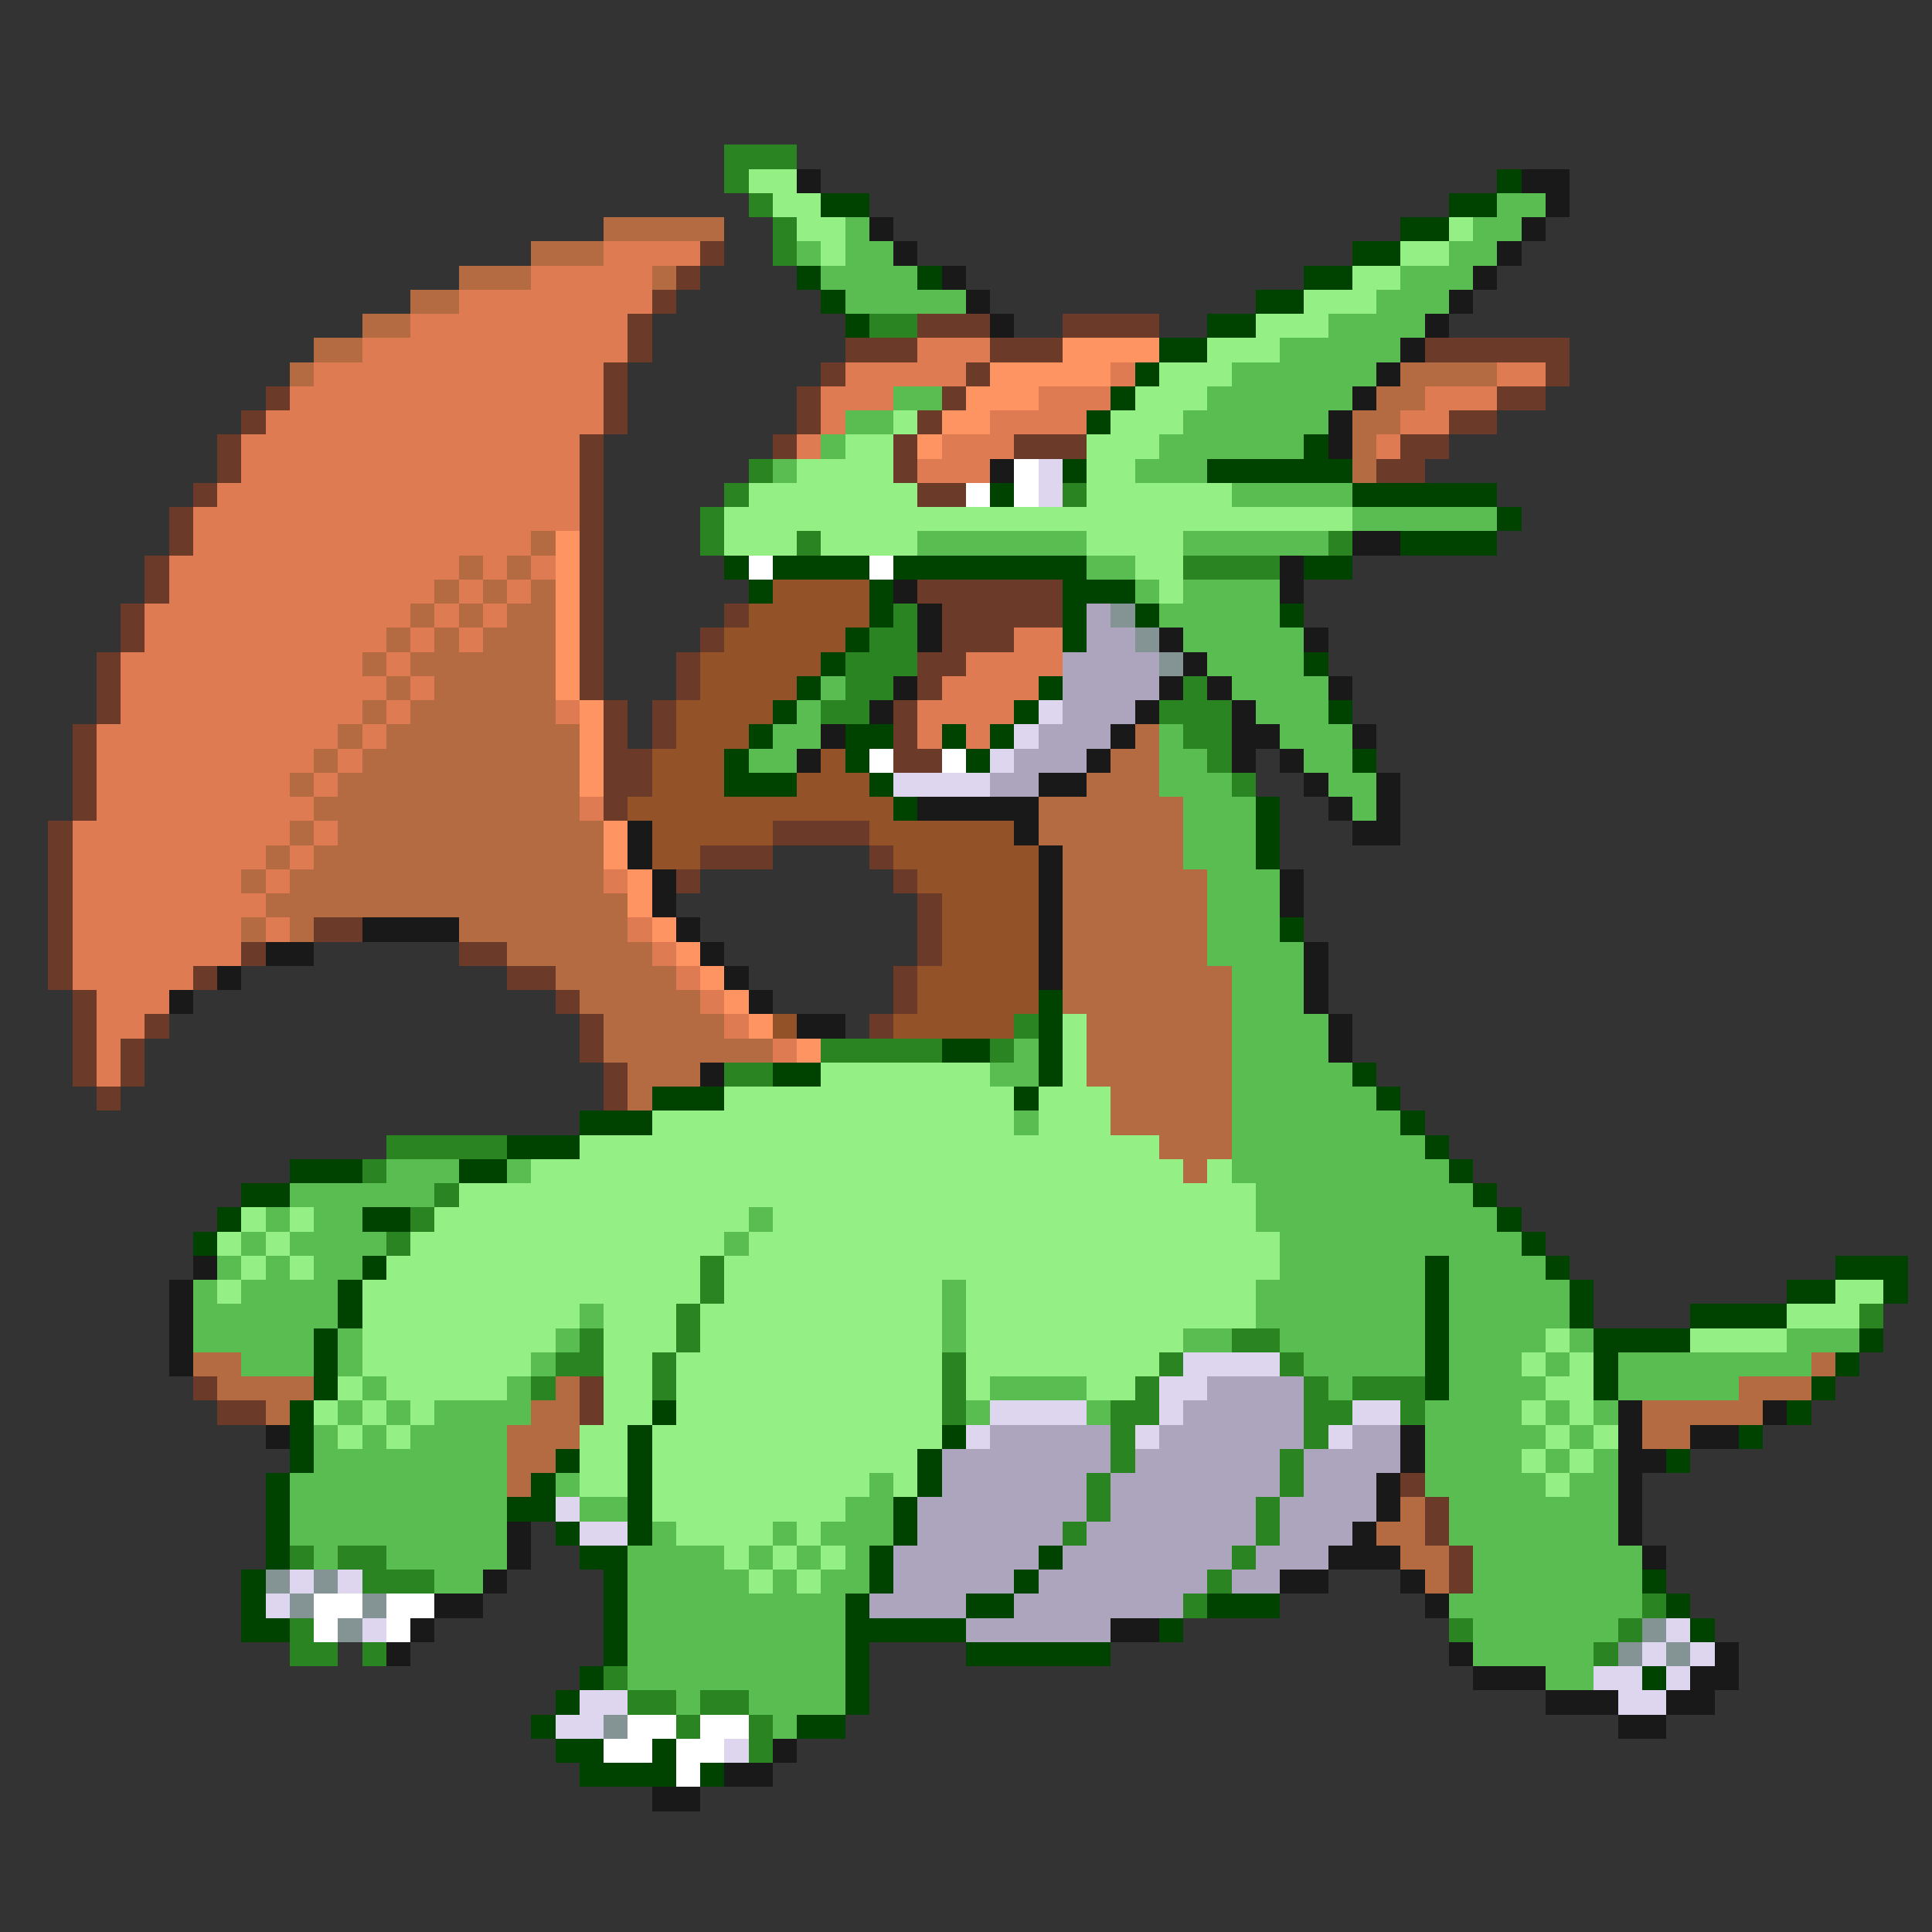 <svg xmlns="http://www.w3.org/2000/svg" viewBox="0 -0.5 80 80" shape-rendering="crispEdges">
<rect x="0" y="-0.5" width="80" height="80" fill="#333333" stroke="none"/>
<path stroke="#298421" d="M30 6h3M30 7h1M31 8h1M32 9h1M32 10h1M36 13h2M31 19h1M30 20h1M44 20h1M29 21h1M29 22h1M33 22h1M55 22h1M49 23h4M37 25h1M36 26h2M35 27h3M35 28h2M49 28h1M34 29h2M48 29h3M49 30h2M50 31h1M51 32h1M42 42h1M34 43h5M41 43h1M30 44h2M16 47h5M15 48h1M18 49h1M17 50h1M16 51h1M29 52h1M29 53h1M28 54h1M77 54h1M24 55h1M28 55h1M51 55h2M23 56h2M27 56h1M39 56h1M48 56h1M53 56h1M22 57h1M27 57h1M39 57h1M47 57h1M54 57h1M56 57h3M39 58h1M46 58h2M54 58h2M58 58h1M46 59h1M54 59h1M46 60h1M53 60h1M45 61h1M53 61h1M45 62h1M52 62h1M44 63h1M52 63h1M12 64h1M14 64h2M51 64h1M15 65h3M50 65h1M49 66h1M68 66h1M12 67h1M60 67h1M67 67h1M12 68h2M15 68h1M66 68h1M25 69h1M26 70h2M29 70h2M28 71h1M31 71h1M31 72h1" />
<path stroke="#94ef84" d="M31 7h2M32 8h2M33 9h2M60 9h1M34 10h1M58 10h2M56 11h2M54 12h3M52 13h3M50 14h3M48 15h3M47 16h3M37 17h1M46 17h3M35 18h2M45 18h3M33 19h4M45 19h2M31 20h7M45 20h6M30 21h26M30 22h3M34 22h4M45 22h4M47 23h2M48 24h1M44 42h1M44 43h1M34 44h7M44 44h1M30 45h12M43 45h3M27 46h15M43 46h3M24 47h24M22 48h27M50 48h1M19 49h33M10 50h1M12 50h1M18 50h13M32 50h20M9 51h1M11 51h1M17 51h13M31 51h22M10 52h1M12 52h1M16 52h13M30 52h23M9 53h1M15 53h14M30 53h9M40 53h12M76 53h2M15 54h9M25 54h3M29 54h10M40 54h12M74 54h3M15 55h8M25 55h3M29 55h10M40 55h9M64 55h1M70 55h4M15 56h7M25 56h2M28 56h11M40 56h8M63 56h1M65 56h1M14 57h1M16 57h5M25 57h2M28 57h11M40 57h1M45 57h2M64 57h2M13 58h1M15 58h1M17 58h1M25 58h2M28 58h11M63 58h1M65 58h1M14 59h1M16 59h1M24 59h2M27 59h12M64 59h1M66 59h1M24 60h2M27 60h11M63 60h1M65 60h1M24 61h2M27 61h9M37 61h1M64 61h1M27 62h8M28 63h4M33 63h1M30 64h1M32 64h1M34 64h1M31 65h1M33 65h1" />
<path stroke="#191919" d="M33 7h1M63 7h2M64 8h1M36 9h1M63 9h1M37 10h1M62 10h1M39 11h1M61 11h1M40 12h1M60 12h1M41 13h1M59 13h1M58 14h1M57 15h1M56 16h1M55 17h1M55 18h1M41 19h1M56 22h2M53 23h1M37 24h1M53 24h1M38 25h1M38 26h1M48 26h1M54 26h1M49 27h1M37 28h1M48 28h1M50 28h1M55 28h1M36 29h1M47 29h1M51 29h1M34 30h1M46 30h1M51 30h2M56 30h1M33 31h1M45 31h1M51 31h1M53 31h1M43 32h2M54 32h1M57 32h1M38 33h5M55 33h1M57 33h1M26 34h1M42 34h1M56 34h2M26 35h1M43 35h1M27 36h1M43 36h1M53 36h1M27 37h1M43 37h1M53 37h1M15 38h4M28 38h1M43 38h1M11 39h2M29 39h1M43 39h1M54 39h1M9 40h1M30 40h1M43 40h1M54 40h1M7 41h1M31 41h1M54 41h1M33 42h2M55 42h1M55 43h1M29 44h1M8 52h1M7 53h1M7 54h1M7 55h1M7 56h1M67 58h1M73 58h1M11 59h1M58 59h1M67 59h1M70 59h2M58 60h1M67 60h2M57 61h1M67 61h1M57 62h1M67 62h1M21 63h1M56 63h1M67 63h1M21 64h1M55 64h3M68 64h1M20 65h1M53 65h2M58 65h1M18 66h2M59 66h1M17 67h1M46 67h2M16 68h1M60 68h1M71 68h1M61 69h3M70 69h2M64 70h3M69 70h2M67 71h2M32 72h1M30 73h2M27 74h2" />
<path stroke="#004200" d="M62 7h1M34 8h2M60 8h2M58 9h2M56 10h2M33 11h1M38 11h1M54 11h2M34 12h1M52 12h2M35 13h1M50 13h2M48 14h2M47 15h1M46 16h1M45 17h1M54 18h1M44 19h1M50 19h6M41 20h1M56 20h6M62 21h1M58 22h4M30 23h1M32 23h4M37 23h8M54 23h2M31 24h1M36 24h1M44 24h3M36 25h1M44 25h1M47 25h1M53 25h1M35 26h1M44 26h1M34 27h1M54 27h1M33 28h1M43 28h1M32 29h1M42 29h1M55 29h1M31 30h1M35 30h2M39 30h1M41 30h1M30 31h1M35 31h1M40 31h1M56 31h1M30 32h3M36 32h1M37 33h1M52 33h1M52 34h1M52 35h1M53 38h1M43 41h1M43 42h1M39 43h2M43 43h1M32 44h2M43 44h1M56 44h1M27 45h3M42 45h1M57 45h1M24 46h3M58 46h1M21 47h3M59 47h1M12 48h3M19 48h2M60 48h1M10 49h2M61 49h1M9 50h1M15 50h2M62 50h1M8 51h1M63 51h1M15 52h1M59 52h1M64 52h1M76 52h3M14 53h1M59 53h1M65 53h1M74 53h2M78 53h1M14 54h1M59 54h1M65 54h1M70 54h4M13 55h1M59 55h1M66 55h4M77 55h1M13 56h1M59 56h1M66 56h1M76 56h1M13 57h1M59 57h1M66 57h1M75 57h1M12 58h1M27 58h1M74 58h1M12 59h1M26 59h1M39 59h1M72 59h1M12 60h1M23 60h1M26 60h1M38 60h1M69 60h1M11 61h1M22 61h1M26 61h1M38 61h1M11 62h1M21 62h2M26 62h1M37 62h1M11 63h1M23 63h1M26 63h1M37 63h1M11 64h1M24 64h2M36 64h1M43 64h1M10 65h1M25 65h1M36 65h1M42 65h1M68 65h1M10 66h1M25 66h1M35 66h1M40 66h2M50 66h3M69 66h1M10 67h2M25 67h1M35 67h5M48 67h1M70 67h1M25 68h1M35 68h1M40 68h6M24 69h1M35 69h1M68 69h1M23 70h1M35 70h1M22 71h1M33 71h2M23 72h2M27 72h1M24 73h4M29 73h1" />
<path stroke="#5abd52" d="M62 8h2M35 9h1M61 9h2M33 10h1M35 10h2M60 10h2M34 11h4M58 11h3M35 12h5M57 12h3M55 13h4M53 14h5M51 15h6M37 16h2M50 16h6M35 17h2M49 17h6M34 18h1M48 18h6M32 19h1M47 19h3M51 20h5M56 21h6M38 22h7M49 22h6M45 23h2M47 24h1M49 24h4M48 25h5M49 26h5M50 27h4M34 28h1M51 28h4M33 29h1M52 29h3M32 30h2M48 30h1M53 30h3M31 31h2M48 31h2M54 31h2M48 32h3M55 32h2M49 33h3M56 33h1M49 34h3M49 35h3M50 36h3M50 37h3M50 38h3M50 39h4M51 40h3M51 41h3M51 42h4M42 43h1M51 43h4M41 44h2M51 44h5M51 45h6M42 46h1M51 46h7M51 47h8M16 48h3M21 48h1M51 48h9M12 49h6M52 49h9M11 50h1M13 50h2M31 50h1M52 50h10M10 51h1M12 51h4M30 51h1M53 51h10M9 52h1M11 52h1M13 52h2M53 52h6M60 52h4M8 53h1M10 53h4M39 53h1M52 53h7M60 53h5M8 54h6M24 54h1M39 54h1M52 54h7M60 54h5M8 55h5M14 55h1M23 55h1M39 55h1M49 55h2M53 55h6M60 55h4M65 55h1M74 55h3M10 56h3M14 56h1M22 56h1M54 56h5M60 56h3M64 56h1M67 56h8M15 57h1M21 57h1M41 57h4M55 57h1M60 57h4M67 57h5M14 58h1M16 58h1M18 58h4M40 58h1M45 58h1M59 58h4M64 58h1M66 58h1M13 59h1M15 59h1M17 59h4M59 59h5M65 59h1M13 60h8M59 60h4M64 60h1M66 60h1M12 61h9M23 61h1M36 61h1M59 61h5M65 61h2M12 62h9M24 62h2M35 62h2M60 62h7M12 63h9M27 63h1M32 63h1M34 63h3M60 63h7M13 64h1M16 64h5M26 64h4M31 64h1M33 64h1M35 64h1M61 64h7M18 65h2M26 65h5M32 65h1M34 65h2M61 65h7M26 66h9M60 66h8M26 67h9M61 67h6M26 68h9M61 68h5M26 69h9M64 69h2M28 70h1M31 70h4M32 71h1" />
<path stroke="#b56b42" d="M25 9h5M22 10h3M19 11h3M27 11h1M17 12h2M15 13h2M13 14h2M12 15h1M58 15h4M57 16h2M56 17h2M56 18h1M56 19h1M22 22h1M19 23h1M21 23h1M18 24h1M20 24h1M22 24h1M17 25h1M19 25h1M21 25h2M16 26h1M18 26h1M20 26h3M15 27h1M17 27h6M16 28h1M18 28h5M15 29h1M17 29h6M14 30h1M16 30h8M47 30h1M13 31h1M15 31h9M46 31h2M12 32h1M14 32h10M45 32h3M13 33h11M43 33h6M12 34h1M14 34h11M43 34h6M11 35h1M13 35h12M44 35h5M10 36h1M12 36h13M44 36h6M11 37h15M44 37h6M10 38h1M12 38h1M19 38h7M44 38h6M21 39h6M44 39h6M23 40h5M44 40h7M24 41h5M44 41h7M25 42h5M45 42h6M25 43h7M45 43h6M26 44h3M45 44h6M26 45h1M46 45h5M46 46h5M48 47h3M49 48h1M8 56h2M75 56h1M9 57h4M23 57h1M72 57h3M11 58h1M22 58h2M68 58h5M21 59h3M68 59h2M21 60h2M21 61h1M58 62h1M57 63h2M58 64h2M59 65h1" />
<path stroke="#de7b52" d="M25 10h4M22 11h5M19 12h8M17 13h9M15 14h11M38 14h3M13 15h12M35 15h5M46 15h1M62 15h2M12 16h13M34 16h3M43 16h3M59 16h3M11 17h14M34 17h1M41 17h4M58 17h2M10 18h14M33 18h1M39 18h3M57 18h1M10 19h14M38 19h3M9 20h15M8 21h16M8 22h14M7 23h12M20 23h1M22 23h1M7 24h11M19 24h1M21 24h1M6 25h11M18 25h1M20 25h1M6 26h10M17 26h1M19 26h1M42 26h2M5 27h10M16 27h1M40 27h4M5 28h11M17 28h1M39 28h4M5 29h10M16 29h1M23 29h1M38 29h4M4 30h10M15 30h1M38 30h1M40 30h1M4 31h9M14 31h1M4 32h8M13 32h1M4 33h9M24 33h1M3 34h9M13 34h1M3 35h8M12 35h1M3 36h7M11 36h1M25 36h1M3 37h8M3 38h7M11 38h1M26 38h1M3 39h7M27 39h1M3 40h5M28 40h1M4 41h3M29 41h1M4 42h2M30 42h1M4 43h1M32 43h1M4 44h1" />
<path stroke="#6b3a29" d="M29 10h1M28 11h1M27 12h1M26 13h1M38 13h3M44 13h4M26 14h1M35 14h3M41 14h3M59 14h6M25 15h1M34 15h1M40 15h1M64 15h1M11 16h1M25 16h1M33 16h1M39 16h1M62 16h2M10 17h1M25 17h1M33 17h1M38 17h1M60 17h2M9 18h1M24 18h1M32 18h1M37 18h1M42 18h3M58 18h2M9 19h1M24 19h1M37 19h1M57 19h2M8 20h1M24 20h1M38 20h2M7 21h1M24 21h1M7 22h1M24 22h1M6 23h1M24 23h1M6 24h1M24 24h1M38 24h6M5 25h1M24 25h1M30 25h1M39 25h5M5 26h1M24 26h1M29 26h1M39 26h3M4 27h1M24 27h1M28 27h1M38 27h2M4 28h1M24 28h1M28 28h1M38 28h1M4 29h1M25 29h1M27 29h1M37 29h1M3 30h1M25 30h1M27 30h1M37 30h1M3 31h1M25 31h2M37 31h2M3 32h1M25 32h2M3 33h1M25 33h1M2 34h1M32 34h4M2 35h1M29 35h3M36 35h1M2 36h1M28 36h1M37 36h1M2 37h1M38 37h1M2 38h1M13 38h2M38 38h1M2 39h1M10 39h1M19 39h2M38 39h1M2 40h1M8 40h1M21 40h2M37 40h1M3 41h1M23 41h1M37 41h1M3 42h1M6 42h1M24 42h1M36 42h1M3 43h1M5 43h1M24 43h1M3 44h1M5 44h1M25 44h1M4 45h1M25 45h1M8 57h1M24 57h1M9 58h2M24 58h1M58 61h1M59 62h1M59 63h1M60 64h1M60 65h1" />
<path stroke="#ff9463" d="M44 14h4M41 15h5M40 16h3M39 17h2M38 18h1M23 22h1M23 23h1M23 24h1M23 25h1M23 26h1M23 27h1M23 28h1M24 29h1M24 30h1M24 31h1M24 32h1M25 34h1M25 35h1M26 36h1M26 37h1M27 38h1M28 39h1M29 40h1M30 41h1M31 42h1M33 43h1" />
<path stroke="#ffffff" d="M42 19h1M40 20h1M42 20h1M31 23h1M36 23h1M36 31h1M39 31h1M13 66h2M16 66h2M13 67h1M16 67h1M26 71h2M29 71h2M25 72h2M28 72h2M28 73h1" />
<path stroke="#ded6ef" d="M43 19h1M43 20h1M43 29h1M42 30h1M41 31h1M37 32h4M49 56h4M48 57h2M41 58h4M48 58h1M56 58h2M40 59h1M47 59h1M55 59h1M23 62h1M24 63h2M12 65h1M14 65h1M11 66h1M15 67h1M69 67h1M68 68h1M70 68h1M66 69h2M69 69h1M24 70h2M67 70h2M23 71h2M30 72h1" />
<path stroke="#945229" d="M32 24h4M31 25h5M30 26h5M29 27h5M29 28h4M28 29h4M28 30h3M27 31h3M34 31h1M27 32h3M33 32h3M26 33h11M27 34h5M36 34h6M27 35h2M37 35h6M38 36h5M39 37h4M39 38h4M39 39h4M38 40h5M38 41h5M32 42h1M37 42h5" />
<path stroke="#ada5bd" d="M45 25h1M45 26h2M44 27h4M44 28h4M44 29h3M43 30h3M42 31h3M41 32h2M50 57h4M49 58h5M41 59h5M48 59h6M56 59h2M39 60h7M47 60h6M54 60h4M39 61h6M46 61h7M54 61h3M38 62h7M46 62h6M53 62h4M38 63h6M45 63h7M53 63h3M37 64h6M44 64h7M52 64h3M37 65h5M43 65h7M51 65h2M36 66h4M42 66h7M40 67h6" />
<path stroke="#849494" d="M46 25h1M47 26h1M48 27h1M11 65h1M13 65h1M12 66h1M15 66h1M14 67h1M68 67h1M67 68h1M69 68h1M25 71h1" />
</svg>